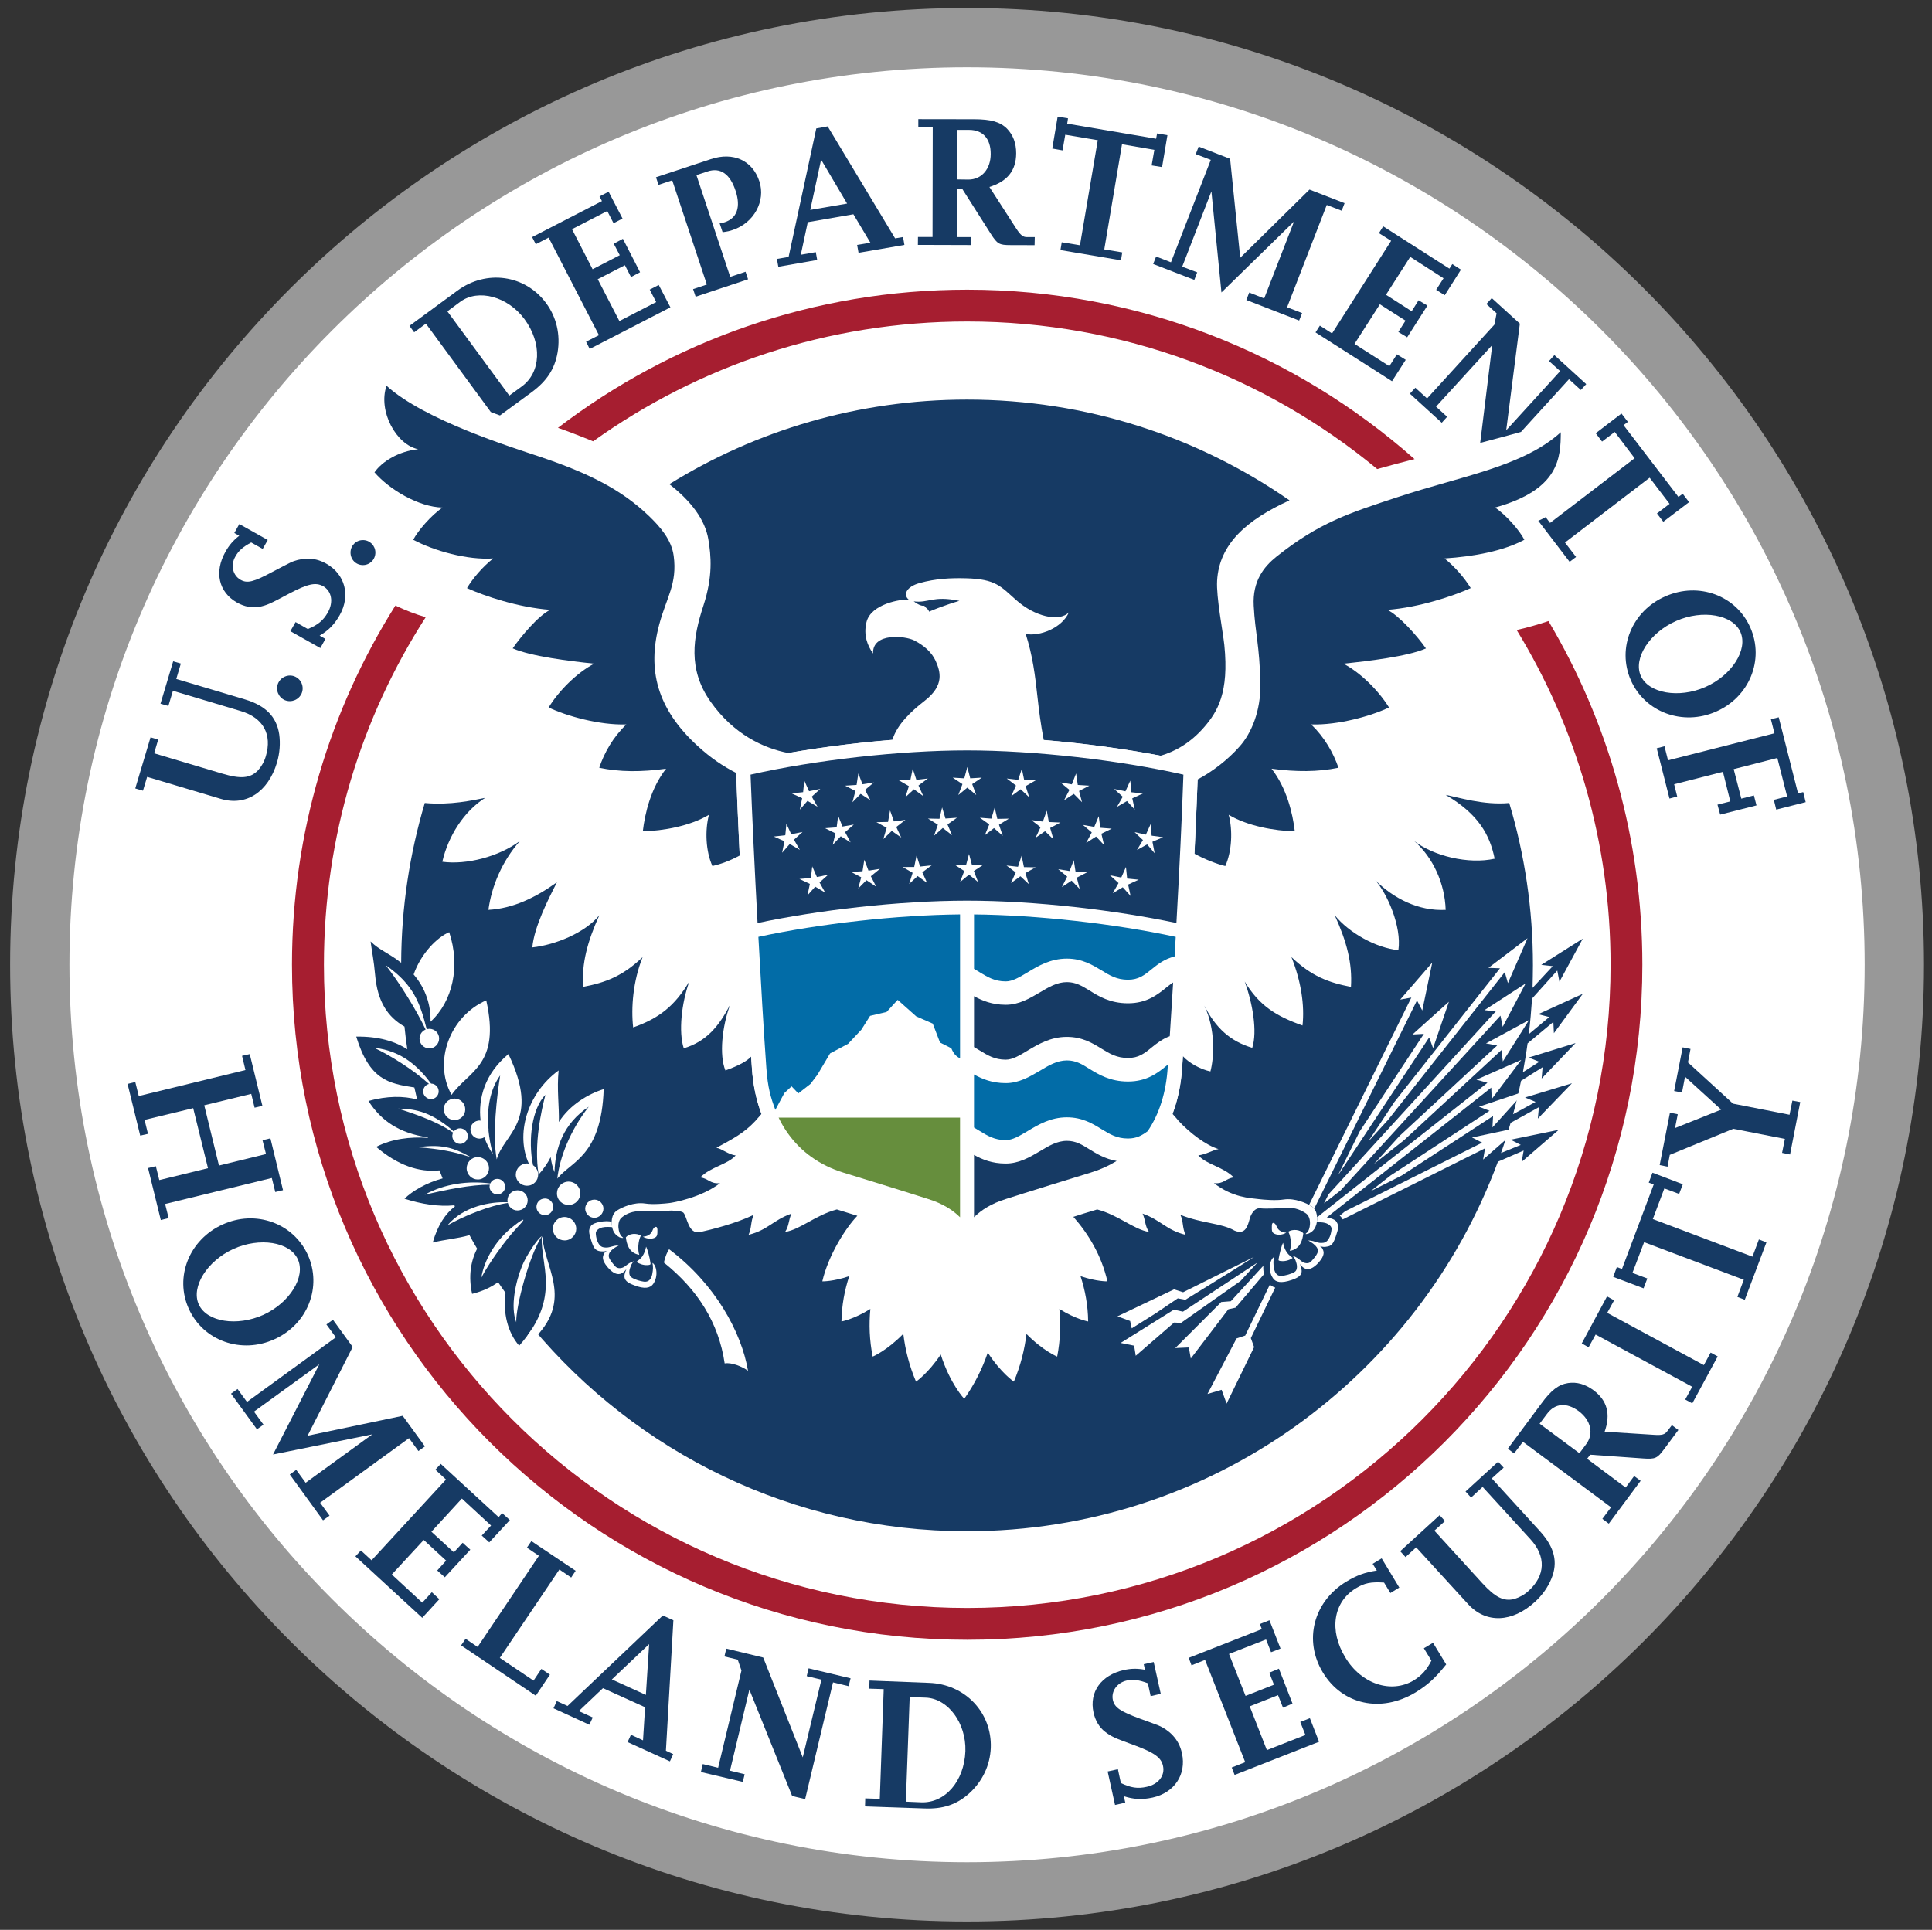 <?xml version="1.0" encoding="utf-8"?>
<!-- Generator: Adobe Illustrator 15.0.0, SVG Export Plug-In . SVG Version: 6.00 Build 0)  -->
<!DOCTYPE svg PUBLIC "-//W3C//DTD SVG 1.1//EN" "http://www.w3.org/Graphics/SVG/1.1/DTD/svg11.dtd">
<svg version="1.1" id="Layer_1" xmlns="http://www.w3.org/2000/svg" xmlns:xlink="http://www.w3.org/1999/xlink" x="0px" y="0px"
	 width="139.729px" height="139.606px" viewBox="0 0 139.729 139.606" enable-background="new 0 0 139.729 139.606"
	 xml:space="preserve">
<rect x="0" y="0" width="139.729" height="139.606" fill="#333333" stroke="none"/>
<path fill="#FFFFFF" d="M69.689,1.564c37.608,0,68.102,30.491,68.102,68.104c0,37.612-30.494,68.106-68.102,68.106
	c-37.613,0-68.107-30.494-68.107-68.106C1.583,32.055,32.076,1.564,69.689,1.564z"/>
<path fill="#163A64" d="M113.951,75.458l-3.391,1.046l0.768,0.306l-1.186,0.755c0.123-0.691,0.244-1.381,0.337-2.084l1.864-1.552
	l0.04,0.815l2.091-2.85l-3.222,1.473l0.795,0.207l-1.481,1.24c0.105-0.854,0.18-1.713,0.238-2.578l1.823-2.026l0.157,0.807
	l1.689-3.114l-3.002,1.895l0.831,0.094l-1.463,1.573c0.012-0.546,0.028-1.086,0.028-1.629c0-4.084-0.598-8.022-1.713-11.746
	c-1.851,0.174-3.708-0.42-4.598-0.589c2.369,1.387,3.194,2.89,3.542,4.617c-1.893,0.424-4.435-0.197-5.822-1.285
	c1.358,1.188,2.218,3.059,2.28,4.987c-1.96,0.099-3.766-0.822-5.096-2.151c0.854,0.945,1.928,3.352,1.677,5.067
	c-1.637-0.174-3.558-1.245-4.603-2.525c0.871,1.916,1.277,3.465,1.173,5.182c-1.619-0.312-2.85-0.767-4.307-2.16
	c0.702,1.752,0.963,3.509,0.802,4.951c-1.869-0.662-3.124-1.414-4.18-3.178c0.568,1.556,0.928,3.605,0.545,4.794
	c-1.591-0.475-2.642-1.43-3.466-3.052c0.818,1.717,0.714,3.726,0.441,4.759c-0.667-0.133-1.539-0.592-1.991-1.103
	c-0.024,0.313-0.048,0.615-0.064,0.911c-0.088,1.167-0.313,2.253-0.691,3.257c0.128,0.139,0.447,0.505,0.451,0.522
	c0.837,0.894,1.981,1.753,2.88,2.031c-0.39,0.059-0.923,0.396-1.462,0.453c0.597,0.673,1.811,0.825,2.565,1.596
	c-0.587,0.069-0.719,0.493-1.434,0.413c1.353,1.044,2.594,1.079,3.28,1.16c0.285,0.036,1.195,0.116,1.771,0.024
	c0.818-0.122,1.655,0.278,1.979,0.47c0.499,0.296,0.476,0.987,0.377,1.335c-0.064,0.204-0.151,0.458-0.528,0.646
	c-0.209,0.068-0.354,0.092-0.133-0.071c0.191-0.145,0.371-1.021-0.076-1.364c-0.336-0.238-0.802-0.441-1.348-0.412
	c-0.614,0.034-1.542,0.082-1.995,0.034c-0.419-0.04-0.674,0.5-0.733,0.731c-0.15,0.546-0.318,1.214-1.102,0.883
	c-0.97-0.557-2.341-0.511-3.918-1.143c0.226,0.482,0.128,0.899,0.366,1.445c-1.405-0.349-1.759-1.058-3.101-1.533
	c0.22,0.487,0.156,0.871,0.464,1.329c-1.131-0.197-2.183-1.213-3.75-1.631c-0.058,0.019-0.098,0.035-0.146,0.047
	c-0.574,0.169-1.096,0.331-1.573,0.488c1.109,1.26,2.033,2.798,2.462,4.667c0,0-0.784,0.023-1.945-0.377
	c0.331,1.017,0.54,2.113,0.551,3.28c0,0-0.877-0.152-2.084-0.906c0.11,1.115,0.076,2.265-0.156,3.448c0,0-1.022-0.417-2.22-1.637
	c-0.14,1.143-0.428,2.299-0.914,3.448c0,0-0.935-0.632-1.885-2.101c-0.391,1.149-0.946,2.275-1.701,3.344
	c0,0-1.012-1.057-1.701-3.205c-0.916,1.37-1.787,1.962-1.787,1.962c-0.49-1.149-0.781-2.305-0.92-3.46
	c-1.198,1.231-2.215,1.649-2.215,1.649c-0.235-1.184-0.275-2.333-0.166-3.448c-1.207,0.754-2.092,0.906-2.092,0.906
	c0.02-1.167,0.226-2.263,0.563-3.28c-1.165,0.4-1.948,0.377-1.948,0.377c0.441-1.904,1.691-3.866,2.534-4.743
	c-0.415-0.132-0.856-0.267-1.334-0.412c-0.047-0.012-0.087-0.028-0.146-0.047c-1.564,0.418-2.614,1.44-3.747,1.631
	c0.299-0.458,0.24-0.842,0.461-1.329c-1.338,0.475-1.698,1.184-3.099,1.533c0.235-0.546,0.142-0.963,0.371-1.445
	c-1.306,0.632-3.088,1.073-3.877,1.247c-0.876,0.187-0.926-1.114-1.213-1.405c-0.126-0.128-0.83-0.174-1.122-0.134
	c-0.434,0.076-1.28,0.042-1.906,0.024c-0.633-0.012-1.068,0.174-1.393,0.43c-0.468,0.33-0.248,1.242-0.044,1.393
	c0.214,0.156,0.081,0.133-0.137,0.076c-0.374-0.197-0.467-0.441-0.528-0.651c-0.092-0.348-0.127-1.034,0.38-1.323
	c0.32-0.197,1.167-0.598,1.983-0.476c0.575,0.092,1.48,0,1.758-0.035c0.273-0.029,2.317-0.396,3.665-1.439
	c-0.709,0.08-0.848-0.344-1.432-0.413c0.754-0.771,1.964-0.923,2.56-1.59c-0.531-0.064-1.002-0.493-1.393-0.552
	c1.19-0.655,1.976-1.045,2.813-1.939c0.011-0.012,0.324-0.365,0.446-0.511c-0.377-0.998-0.612-2.101-0.69-3.269
	c-0.021-0.284-0.039-0.574-0.062-0.875c-0.288,0.318-0.885,0.65-1.857,0.997c-0.456-1.109-0.241-3.166,0.342-4.759
	c-0.833,1.622-1.765,2.683-3.354,3.158c-0.39-1.196-0.157-3.274,0.4-4.83c-1.054,1.764-2.183,2.662-4.06,3.32
	c-0.16-1.436-0.01-3.341,0.684-5.087c-1.451,1.387-2.685,1.843-4.307,2.154c-0.102-1.717,0.311-3.266,1.176-5.182
	c-1.042,1.281-3.205,2.15-4.845,2.325c0.128-1.48,1.17-3.518,1.777-4.711c-1.538,1.106-3.175,1.901-4.952,1.995
	c0.224-1.688,0.979-3.512,2.276-4.98c-1.526,1.131-3.857,1.741-5.61,1.5c0.423-1.849,1.562-3.651,3.097-4.621
	c-0.891,0.173-2.505,0.545-4.366,0.371c-1.091,3.669-1.692,7.543-1.707,11.561c-0.928-0.729-1.577-0.914-2.212-1.547
	c0.116,0.874,0.232,1.347,0.328,2.424c0.171,1.933,0.906,3.042,2.123,3.736c0.054,0.552,0.125,1.098,0.206,1.643
	c-0.897-0.581-2.104-0.941-3.695-0.917c0.967,3.157,2.351,3.39,4.204,3.68c0.063,0.296,0.136,0.58,0.199,0.87
	c-0.983-0.266-2.173-0.266-3.52,0.105c0.928,1.451,2.227,2.322,4.29,2.635c0.003,0.012,0.006,0.023,0.015,0.036
	c-1.271-0.1-2.644,0.08-3.744,0.65c1.566,1.341,3.107,1.857,4.575,1.701c0.075,0.192,0.15,0.389,0.229,0.58
	c-1.158,0.308-2.186,0.906-2.757,1.469c1.221,0.391,2.475,0.592,3.609,0.476c0.009,0.024,0.026,0.052,0.035,0.083
	c-0.662,0.503-1.239,1.329-1.601,2.61c0.871-0.219,1.767-0.278,2.658-0.533c0.178,0.336,0.36,0.661,0.552,0.98
	c-0.47,0.899-0.639,2.021-0.363,3.268c0.751-0.186,1.366-0.47,1.878-0.848c0.176,0.262,0.354,0.524,0.539,0.778
	c-0.192,1.429,0.143,2.856,0.987,3.82c0.397-0.446,0.716-0.882,0.97-1.289c7.502,8.986,18.795,14.709,31.418,14.709
	c17.608,0,32.622-11.122,38.396-26.731l1.863-0.808l-0.145,0.819l2.681-2.316l-3.477,0.714l0.732,0.377l-1.429,0.586
	c0.255-0.713,0.487-1.456,0.696-2.183l2.044-1.132l-0.076,0.826l2.468-2.555l-3.397,1.027l0.766,0.32l-1.63,0.893
	c0.22-0.789,0.417-1.614,0.579-2.42l1.557-0.981l-0.069,0.818L113.951,75.458"/>
<path fill="#A61E30" d="M111.989,44.927c-0.777,0.266-1.55,0.478-2.298,0.647c4.307,7.057,6.791,15.346,6.791,24.217
	c0,25.699-20.84,46.528-46.529,46.528c-25.701,0-46.526-20.829-46.526-46.528c0-9.265,2.702-17.892,7.363-25.144
	c-0.736-0.211-1.462-0.493-2.192-0.842c-4.736,7.526-7.481,16.437-7.481,25.986c0,26.965,21.869,48.832,48.835,48.832
	c26.966,0,48.829-21.867,48.829-48.832C118.782,60.708,116.307,52.209,111.989,44.927"/>
<path fill="#A61E30" d="M42.896,31.927c7.624-5.459,16.964-8.669,27.056-8.669c11.265,0,21.603,4.01,29.654,10.675
	c0.906-0.259,1.795-0.491,2.7-0.72c-8.62-7.624-19.946-12.257-32.354-12.257c-11.127,0-21.387,3.721-29.599,9.994
	c0.389,0.142,0.782,0.278,1.178,0.435C41.999,31.564,42.458,31.744,42.896,31.927"/>
<path fill="#989898" d="M69.939,134.713c-35.849,0-64.917-29.07-64.917-64.921C5.022,33.935,34.09,4.87,69.939,4.87
	c35.85,0,64.921,29.065,64.921,64.921C134.86,105.643,105.789,134.713,69.939,134.713 M69.939,0.581
	c-38.22,0-69.207,30.99-69.207,69.211c0,38.226,30.986,69.207,69.207,69.207c38.225,0,69.211-30.981,69.211-69.207
	C139.15,31.571,108.164,0.581,69.939,0.581z"/>
<path fill="#163A64" d="M53.241,55.915c-0.981-0.504-1.843-1.088-2.769-1.935c-2.966-2.706-3.672-5.546-2.792-8.812
	c0.522-1.956,1.315-2.929,1.043-4.96c-0.156-1.164-0.979-2.102-1.801-2.892c-1.988-1.904-4.342-3.079-7.816-4.255
	c-2.154-0.725-8.4-2.662-11.151-5.154c-0.63,1.834,0.702,4.271,2.292,4.591c-1.405,0.143-2.604,0.877-3.163,1.672
	c1.063,1.23,3.178,2.509,4.925,2.547c-0.804,0.54-1.796,1.687-2.121,2.331c1.511,0.804,3.926,1.48,5.781,1.35
	c-0.781,0.624-1.457,1.419-1.896,2.145c1.251,0.568,3.692,1.397,6.017,1.573c-0.856,0.424-2.078,1.881-2.711,2.786
	c1.309,0.577,4.136,0.929,5.893,1.109c-1.255,0.659-2.572,1.977-3.292,3.17c1.271,0.609,3.666,1.289,5.619,1.225
	c-0.966,0.929-1.6,2.052-1.961,3.134c1.477,0.311,3.033,0.316,4.835,0.069c-1.095,1.39-1.533,3.225-1.683,4.531
	c1.465-0.038,3.411-0.376,4.783-1.198c-0.297,1.124-0.233,2.642,0.251,3.707c0.575-0.131,1.246-0.368,1.973-0.761
	C53.4,59.801,53.305,57.669,53.241,55.915"/>
<path fill="#163A64" d="M112.882,31.271c-2.762,2.496-7.174,3.161-11.795,4.69c-3.488,1.15-5.654,1.823-8.776,4.313
	c-0.889,0.712-1.736,1.75-1.637,3.547c0.104,1.988,0.423,2.847,0.482,5.633c0.034,1.989-0.656,3.587-1.485,4.525
	c-0.877,1.001-2.026,1.865-3.055,2.407c-0.058,1.691-0.133,3.395-0.226,5.372c0.72,0.397,1.648,0.76,2.229,0.891
	c0.476-1.065,0.546-2.583,0.243-3.707c1.37,0.822,3.326,1.16,4.783,1.198c-0.151-1.306-0.591-3.141-1.683-4.531
	c1.8,0.241,3.354,0.235,4.842-0.069c-0.372-1.082-1.011-2.206-1.975-3.134c1.962,0.064,4.354-0.615,5.63-1.225
	c-0.731-1.193-2.042-2.511-3.297-3.17c1.753-0.18,4.667-0.523,5.968-1.103c-0.628-0.9-1.933-2.368-2.787-2.792
	c2.322-0.176,4.759-1.005,6.026-1.573c-0.448-0.731-1.127-1.521-1.893-2.145c2.171-0.142,4.26-0.546,5.77-1.35
	c-0.325-0.65-1.312-1.792-2.119-2.331C112.797,35.419,112.871,33.088,112.882,31.271"/>
<path fill="#163A64" d="M93.262,36.196c-6.617-4.595-14.652-7.288-23.323-7.288c-7.896,0-15.279,2.241-21.531,6.118
	c1.622,1.263,2.584,2.595,2.821,3.982c0.202,1.21,0.338,2.673-0.357,4.807c-0.743,2.267-1.149,4.587,0.522,6.95
	c1.661,2.354,3.826,3.365,5.614,3.708c2.345-0.407,4.943-0.743,7.534-0.953c0.332-1.094,1.327-2.045,2.334-2.823
	c1.453-1.133,1.131-2.119,0.792-2.891c-0.276-0.599-0.792-1.083-1.541-1.475c-0.656-0.337-3.05-0.589-2.984,0.946
	c-0.391-0.554-0.708-1.306-0.478-2.264c0.318-1.338,2.507-1.678,3.053-1.64c-0.424-0.357-0.165-0.93,0.793-1.196
	c1.166-0.323,2.266-0.372,3.332-0.344c2.191,0.052,2.534,0.593,3.648,1.574c1.335,1.196,3.112,1.61,3.814,0.891
	c-0.506,1.137-2.095,1.747-3.121,1.567c0.502,1.579,0.676,2.952,0.856,4.613c0.082,0.756,0.238,2.019,0.447,3.053
	c2.925,0.244,5.887,0.647,8.452,1.137c1.062-0.304,2.171-0.932,3.158-2.075c0.939-1.088,1.804-2.464,1.45-5.933
	c-0.104-0.978-0.591-3.472-0.522-4.647C88.177,39.354,90.152,37.616,93.262,36.196"/>
<path fill="#163A64" d="M66.083,43.501c0.404,0.304,0.642,0.349,0.775,0.314c0.012,0.078,0.151,0.171,0.177,0.202
	c0.087,0.076,0.137,0.146,0.158,0.229c0.186-0.078,0.673-0.278,1.12-0.431c0.45-0.169,1.074-0.349,1.074-0.349
	C67.451,43.061,67.158,43.647,66.083,43.501"/>
<path fill="#163A64" d="M124.11,51.48c2.415-1.056,3.506-3.75,2.483-6.075c-1.015-2.324-3.731-3.331-6.141-2.269
	c-2.415,1.049-3.523,3.732-2.509,6.062C118.961,51.524,121.699,52.537,124.11,51.48 M121.237,44.916
	c1.903-0.839,4.086-0.456,4.638,0.807c0.563,1.279-0.632,3.141-2.543,3.979c-1.916,0.839-4.109,0.455-4.668-0.818
	C118.112,47.62,119.308,45.754,121.237,44.916z"/>
<polyline fill="#163A64" points="120.743,57.768 119.82,54.131 120.381,53.986 120.637,55.002 128.335,53.048 128.076,52.029 
	128.644,51.89 130.042,57.398 130.414,57.3 130.594,58.028 128.463,58.568 128.29,57.86 129.252,57.616 128.543,54.833 
	125.386,55.64 125.938,57.774 126.849,57.543 127.036,58.264 124.41,58.929 124.215,58.208 125.142,57.974 124.609,55.834 
	121.08,56.734 121.301,57.62 120.743,57.768 "/>
<path fill="#163A64" d="M13.079,48.003l-0.33,1.115l4.968,1.48c1.499,0.448,2.282,1.248,2.477,2.522
	c0.09,0.656,0.04,1.353-0.16,2.04c-0.642,2.14-2.233,3.173-4.058,2.632l-5.334-1.592l-0.302,1l-0.557-0.164l1.105-3.697l0.552,0.166
	l-0.292,0.99l4.926,1.469c1.337,0.398,2.014,0.342,2.575-0.224c0.249-0.27,0.458-0.63,0.574-1.027
	c0.475-1.585-0.186-2.786-1.803-3.271l-4.914-1.469l-0.328,1.097l-0.571-0.162l0.917-3.066L13.079,48.003"/>
<path fill="#163A64" d="M21.818,50.156c-0.203,0.47-0.739,0.689-1.213,0.498c-0.467-0.201-0.69-0.746-0.496-1.213
	c0.2-0.47,0.746-0.698,1.214-0.502C21.792,49.141,22.013,49.678,21.818,50.156"/>
<path fill="#163A64" d="M23.534,46.219l-0.366,0.662L21,45.661l0.377-0.66l0.885,0.503c0.732-0.3,1.121-0.616,1.455-1.211
	c0.414-0.746,0.275-1.532-0.345-1.887c-0.548-0.304-1.122-0.168-2.474,0.543c-1.407,0.758-1.608,0.833-2.144,0.95
	c-0.52,0.096-1.086-0.012-1.617-0.312c-1.323-0.751-1.657-2.217-0.827-3.68c0.263-0.468,0.546-0.801,0.993-1.149l-0.357-0.2
	l0.363-0.648l2.055,1.153l-0.365,0.647l-0.833-0.467c-0.601,0.328-0.906,0.584-1.151,1.03c-0.355,0.618-0.18,1.349,0.382,1.669
	c0.485,0.273,0.935,0.166,2.323-0.58c0.67-0.349,1.082-0.572,1.253-0.65c0.348-0.175,0.752-0.271,1.194-0.299
	c0.502-0.015,0.955,0.099,1.425,0.359c1.369,0.767,1.771,2.308,0.981,3.718c-0.395,0.697-0.821,1.12-1.457,1.492L23.534,46.219"/>
<path fill="#163A64" d="M27.149,39.972c0,0.508-0.399,0.906-0.902,0.906c-0.502,0-0.896-0.397-0.896-0.906
	c0-0.5,0.395-0.902,0.896-0.902C26.75,39.07,27.149,39.473,27.149,39.972"/>
<polyline fill="#163A64" points="48.486,22.233 42.649,25.245 42.388,24.721 43.317,24.248 39.68,17.188 38.749,17.667 
	38.484,17.151 43.535,14.547 43.358,14.21 44.016,13.868 45.023,15.809 44.374,16.149 43.92,15.266 41.369,16.579 42.858,19.476 
	44.823,18.462 44.388,17.629 45.05,17.275 46.292,19.693 45.637,20.041 45.195,19.186 43.23,20.197 44.795,23.226 47.456,21.853 
	46.989,20.95 47.642,20.613 48.486,22.233 "/>
<path fill="#163A64" d="M54.103,20.204l-3.792,1.262l-0.184-0.551l0.995-0.332l-2.504-7.536l-0.99,0.325l-0.186-0.548l3.97-1.312
	c1.62-0.54,3.008,0.093,3.506,1.6c0.476,1.428-0.392,3.021-1.927,3.526c-0.221,0.078-0.372,0.11-0.731,0.159l-0.212-0.641
	c0.18-0.024,0.253-0.044,0.366-0.08c0.891-0.292,1.175-1.103,0.787-2.269c-0.404-1.231-1.103-1.716-2.046-1.399l-0.787,0.261
	l2.444,7.36l1.108-0.371L54.103,20.204"/>
<path fill="#163A64" d="M65.312,17.146l-0.574,0.098l-4.877-8.1l-0.824,0.148l-2.002,9.292l-0.846,0.147l0.102,0.567l2.812-0.492
	l-0.102-0.566l-1.085,0.189l0.505-2.356l3.3-0.573l1.228,2.056l-0.958,0.162l0.102,0.571l3.317-0.571L65.312,17.146 M58.601,15.186
	l0.784-3.637l1.88,3.178L58.601,15.186z"/>
<path fill="#163A64" d="M74.838,17.151h-0.575c-0.272,0-0.439-0.125-0.761-0.609l-1.944-3.017c1.293-0.397,1.932-1.186,1.935-2.435
	c0-0.729-0.215-1.32-0.667-1.784c-0.496-0.494-1.161-0.673-2.342-0.68L66.416,8.62v0.578l1.043,0.005l-0.015,7.942h-1.053
	l-0.006,0.571l3.87,0.012v-0.578h-1.038l0.006-3.479l0.377,0.005l2.061,3.245c0.467,0.728,0.604,0.81,1.416,0.81l1.748,0.005
	L74.838,17.151 M69.242,9.398h0.859c0.984,0.005,1.556,0.639,1.55,1.747c0,1.083-0.659,1.846-1.608,1.846l-0.815-0.012L69.242,9.398
	z"/>
<polyline fill="#163A64" points="81.073,18.831 76.695,18.091 76.788,17.525 78.106,17.742 79.395,10.143 77.043,9.747 
	76.846,10.879 76.103,10.747 76.492,8.44 77.241,8.56 77.183,8.946 83.614,10.037 83.685,9.653 84.433,9.779 84.045,12.088 
	83.29,11.967 83.487,10.84 81.147,10.438 79.865,18.041 81.165,18.259 81.073,18.831 "/>
<polyline fill="#163A64" points="93.959,23.188 90.14,21.701 90.348,21.161 91.429,21.591 93.587,16.027 88.339,21.156 
	87.613,13.845 85.502,19.29 86.586,19.702 86.377,20.248 83.4,19.098 83.614,18.555 84.688,18.974 87.568,11.566 86.482,11.151 
	86.691,10.605 88.966,11.489 89.698,18.646 94.707,13.713 97.245,14.7 97.036,15.244 95.956,14.827 93.088,22.227 94.173,22.648 
	93.959,23.188 "/>
<polyline fill="#163A64" points="100.676,27.579 95.143,24.047 95.457,23.557 96.339,24.121 100.612,17.42 99.729,16.866 
	100.037,16.373 104.826,19.433 105.035,19.104 105.661,19.507 104.489,21.356 103.868,20.965 104.402,20.129 101.993,18.583 
	100.24,21.324 102.097,22.516 102.597,21.722 103.235,22.108 101.772,24.401 101.134,24.015 101.651,23.196 99.798,22.012 
	97.964,24.88 100.484,26.49 101.029,25.634 101.667,26.032 100.676,27.579 "/>
<path fill="#163A64" d="M37.733,27.959l-0.899,0.659l-4.479-6.095l0.94-0.697c1.304-0.952,3.439-0.371,4.639,1.263
	C39.218,24.836,39.134,26.938,37.733,27.959 M39.502,21.934c-1.512-2.052-4.317-2.456-6.42-0.91l-3.468,2.549l0.339,0.467
	l0.849-0.627l4.692,6.392c0.22,0.092,0.448,0.168,0.666,0.25l2.299-1.687c1.087-0.801,1.66-1.677,1.865-2.862
	C40.542,24.221,40.252,22.958,39.502,21.934z"/>
<path fill="#163A64" d="M112.419,25.69l-0.39,0.429l0.807,0.73l-3.902,4.279l0.987-7.715l-2.032-1.849l-0.389,0.429l0.738,0.671
	l-0.152,0.815l-4.875,5.346l-0.848-0.774l-0.396,0.429l2.305,2.102l0.389-0.43l-0.802-0.734l4.064-4.453l-0.871,7.076
	c0.835-0.223,1.747-0.458,2.71-0.728c0.088-0.023,0.157-0.049,0.24-0.067l3.471-3.811l0.859,0.778l0.39-0.423L112.419,25.69"/>
<path fill="#163A64" d="M121.699,35.717l-0.307,0.233l-3.971-5.192l0.314-0.238l-0.465-0.604l-1.862,1.426l0.458,0.603l0.919-0.697
	l1.438,1.901l-6.118,4.679l-0.319-0.418c-0.18,0.099-0.354,0.192-0.534,0.262l2.269,2.972l0.465-0.354l-0.802-1.044l6.124-4.688
	l1.44,1.89l-0.912,0.696l0.459,0.599l1.865-1.419L121.699,35.717"/>
<path fill="#163A64" d="M81.385,130.406l-0.742,0.164l-0.534-2.422l0.742-0.161l0.215,0.997c0.714,0.343,1.214,0.424,1.875,0.272
	c0.835-0.18,1.329-0.807,1.172-1.509c-0.128-0.603-0.614-0.952-2.043-1.486c-1.503-0.544-1.695-0.643-2.137-0.976
	c-0.422-0.32-0.719-0.812-0.847-1.404c-0.324-1.479,0.558-2.706,2.2-3.071c0.522-0.115,0.958-0.122,1.521-0.021l-0.087-0.4
	l0.719-0.159l0.511,2.301l-0.731,0.168l-0.202-0.931c-0.645-0.243-1.04-0.296-1.539-0.197c-0.697,0.165-1.127,0.779-0.993,1.404
	c0.122,0.541,0.504,0.815,1.98,1.36c0.708,0.26,1.148,0.412,1.323,0.486c0.36,0.152,0.708,0.384,1.01,0.697
	c0.347,0.367,0.568,0.779,0.685,1.314c0.336,1.536-0.546,2.855-2.125,3.203c-0.778,0.168-1.382,0.128-2.079-0.099L81.385,130.406"/>
<polyline fill="#163A64" points="95.399,126 89.292,128.399 89.083,127.86 90.058,127.476 87.155,120.08 86.174,120.469 
	85.972,119.93 91.259,117.851 91.115,117.484 91.811,117.212 92.612,119.257 91.927,119.522 91.567,118.6 88.886,119.65 
	90.082,122.681 92.136,121.873 91.799,121.003 92.496,120.712 93.478,123.238 92.792,123.535 92.432,122.628 90.384,123.436 
	91.625,126.604 94.412,125.509 94.04,124.567 94.736,124.295 95.399,126 "/>
<path fill="#163A64" d="M104.593,120.405c-0.778,0.976-1.323,1.479-2.218,2.026c-2.483,1.499-5.276,0.905-6.698-1.439
	c-1.41-2.322-0.685-5.127,1.683-6.572c0.761-0.458,1.354-0.679,2.218-0.807l-0.302-0.486l0.65-0.396l1.277,2.113l-0.644,0.395
	l-0.459-0.755c-0.963-0.064-1.416,0.035-2.037,0.412c-1.644,0.993-1.957,3.06-0.761,5.01c1.149,1.914,3.31,2.634,4.946,1.654
	c0.58-0.365,0.928-0.75,1.277-1.428l-0.546-0.896l0.662-0.395L104.593,120.405"/>
<path fill="#163A64" d="M108.75,106.171l-0.859,0.778l3.495,3.832c1.044,1.155,1.312,2.235,0.812,3.431
	c-0.254,0.615-0.656,1.185-1.184,1.667c-1.648,1.509-3.547,1.573-4.829,0.172l-3.762-4.115l-0.771,0.703l-0.384-0.425l2.851-2.605
	l0.388,0.423l-0.767,0.696l3.472,3.808c0.934,1.021,1.549,1.329,2.315,1.133c0.361-0.112,0.719-0.304,1.022-0.583
	c1.229-1.113,1.276-2.496,0.138-3.737l-3.459-3.785l-0.835,0.772l-0.4-0.441l2.356-2.154L108.75,106.171"/>
<polyline fill="#163A64" points="124.231,98.125 122.392,101.522 121.88,101.243 122.387,100.32 115.402,96.542 114.892,97.464 
	114.398,97.185 116.226,93.784 116.737,94.068 116.239,94.975 123.228,98.752 123.719,97.848 124.231,98.125 "/>
<polyline fill="#163A64" points="127.755,89.872 126.189,94.028 125.653,93.819 126.118,92.577 118.908,89.86 118.062,92.083 
	119.14,92.484 118.868,93.198 116.673,92.368 116.936,91.659 117.307,91.799 119.604,85.68 119.244,85.552 119.513,84.833 
	121.707,85.668 121.44,86.37 120.372,85.971 119.537,88.188 126.745,90.905 127.209,89.663 127.755,89.872 "/>
<polyline fill="#163A64" points="130.2,79.724 129.463,83.516 128.887,83.398 129.09,82.389 125.357,81.657 120.765,83.544 
	120.604,84.397 120.034,84.281 120.776,80.491 121.341,80.606 121.144,81.605 124.481,80.27 121.868,77.891 121.648,79.033 
	121.08,78.924 121.696,75.766 122.264,75.882 122.08,76.857 125.341,79.84 129.426,80.641 129.631,79.619 130.2,79.724 "/>
<path fill="#163A64" d="M111.35,102.991l0.524-0.696c0.58-0.795,1.427-0.859,2.309-0.209c0.871,0.655,1.104,1.625,0.535,2.385
	l-0.487,0.657L111.35,102.991 M120.917,103.095l-0.344,0.452c-0.168,0.22-0.364,0.291-0.939,0.25l-3.581-0.227
	c0.452-1.271,0.186-2.263-0.808-3c-0.586-0.435-1.196-0.61-1.835-0.518c-0.696,0.106-1.23,0.524-1.938,1.487l-2.421,3.262
	l0.453,0.342l0.638-0.842l6.374,4.737l-0.627,0.835l0.465,0.348l2.303-3.099l-0.469-0.344l-0.616,0.831l-2.785-2.079l0.22-0.296
	l3.831,0.272c0.867,0.059,1.022-0.005,1.503-0.655l1.045-1.405L120.917,103.095z"/>
<polyline fill="#163A64" points="11.63,88.258 10.708,84.497 11.271,84.363 11.521,85.367 15.042,84.507 13.973,80.165 
	10.455,81.013 10.703,82.023 10.142,82.151 9.226,78.413 9.783,78.273 10.036,79.288 17.752,77.408 17.506,76.381 18.062,76.254 
	18.978,79.998 18.414,80.131 18.17,79.132 14.772,79.956 15.837,84.315 19.239,83.485 18.985,82.482 19.558,82.348 20.469,86.098 
	19.909,86.231 19.659,85.216 11.942,87.096 12.197,88.119 11.63,88.258 "/>
<path fill="#163A64" d="M19.857,96.878c2.402-1.085,3.452-3.791,2.402-6.106c-1.057-2.305-3.785-3.281-6.18-2.183
	c-2.393,1.097-3.474,3.791-2.42,6.101C14.708,97,17.463,97.976,19.857,96.878 M16.885,90.347c1.897-0.859,4.085-0.511,4.655,0.749
	c0.581,1.272-0.595,3.151-2.484,4.017c-1.917,0.866-4.104,0.518-4.679-0.748C13.802,93.098,14.975,91.217,16.885,90.347z"/>
<polyline fill="#163A64" points="23.363,109.979 20.959,106.665 21.424,106.328 22.106,107.262 26.928,103.762 19.746,105.219 
	23.093,98.695 18.368,102.119 19.056,103.061 18.583,103.396 16.708,100.819 17.18,100.482 17.862,101.417 24.289,96.744 
	23.607,95.811 24.08,95.473 25.508,97.441 22.246,103.861 29.124,102.421 30.732,104.633 30.262,104.97 29.583,104.036 
	23.152,108.707 23.833,109.643 23.363,109.979 "/>
<polyline fill="#163A64" points="30.538,117.033 25.705,112.585 26.102,112.161 26.875,112.871 32.256,107.03 31.487,106.316 
	31.875,105.898 36.061,109.748 36.316,109.457 36.874,109.962 35.385,111.575 34.841,111.082 35.515,110.357 33.405,108.406 
	31.202,110.804 32.825,112.296 33.46,111.604 34.015,112.104 32.172,114.1 31.621,113.608 32.267,112.894 30.647,111.402 
	28.337,113.898 30.54,115.936 31.231,115.181 31.776,115.686 30.538,117.033 "/>
<polyline fill="#163A64" points="38.749,122.668 33.348,119.028 33.672,118.553 34.543,119.14 38.975,112.545 38.107,111.959 
	38.43,111.483 41.633,113.631 41.309,114.118 40.456,113.538 36.148,119.933 38.587,121.577 39.154,120.729 39.771,121.147 
	38.749,122.668 "/>
<path fill="#163A64" d="M48.689,126.896l-0.528-0.247l0.541-9.437l-0.764-0.348l-6.894,6.547l-0.778-0.354l-0.234,0.522l2.591,1.19
	l0.247-0.528l-1.009-0.459l1.747-1.66l3.047,1.38l-0.15,2.393l-0.874-0.402l-0.243,0.53l3.062,1.393L48.689,126.896 M44.252,121.491
	l2.696-2.554l-0.236,3.674L44.252,121.491z"/>
<polyline fill="#163A64" points="58.232,130.146 57.292,129.924 54.198,122.228 52.796,128.092 53.856,128.348 53.722,128.903 
	50.692,128.188 50.826,127.613 51.937,127.882 53.625,120.846 53.356,120.061 52.393,119.829 52.527,119.261 55.197,119.906 
	58.058,127.128 59.408,121.507 58.345,121.253 58.481,120.688 61.518,121.409 61.376,121.979 60.247,121.705 58.232,130.146 "/>
<path fill="#163A64" d="M66.845,130.823c1.349,0.055,2.339-0.276,3.239-1.079c0.97-0.875,1.523-2.043,1.573-3.307
	c0.09-2.556-1.866-4.61-4.473-4.698l-4.298-0.168l-0.017,0.587l1.044,0.035l-0.284,7.935l-1.051-0.034l-0.017,0.581L66.845,130.823
	 M65.791,122.767l1.164,0.041c1.617,0.064,2.931,1.848,2.865,3.874c-0.084,2.164-1.454,3.755-3.184,3.698l-1.121-0.048
	L65.791,122.767z"/>
<path fill="#FFFFFF" d="M69.939,90.359H69.5c-0.22-1.382-1.218-2.228-2.675-2.676c-1.107-0.347-2.715-0.865-6.147-1.915
	c-3.986-1.225-6.017-4.43-6.293-8.453c-0.386-5.694-0.951-15.688-1.164-22.056c4.496-1.099,11.13-1.965,16.719-1.965
	c5.583,0,12.219,0.866,16.717,1.965c-0.209,6.368-0.79,16.361-1.162,22.056c-0.278,4.023-2.31,7.228-6.292,8.453
	c-3.437,1.05-5.044,1.567-6.149,1.915c-1.461,0.448-2.462,1.294-2.677,2.676H69.939"/>
<path fill="#026CA7" d="M68.8,75.83l-0.815-0.413l-0.526-1.369l-1.192-0.522l-1.344-1.195l-0.801,0.875l-1.193,0.281l-0.633,1.002
	l-0.958,1.021l-1.305,0.696l-0.903,1.526l-0.514,0.68l-0.879,0.685l-0.488-0.511l-0.522,0.487l-0.65,1.213
	c-0.343-0.906-0.549-1.601-0.653-3.046c-0.192-2.67-0.386-6.029-0.575-9.468c4.411-0.953,10.026-1.58,14.585-1.623v10.418
	C69.221,76.439,69.016,76.34,68.8,75.83"/>
<path fill="#668E3D" d="M69.434,80.851H56.314c0.191,0.406,0.412,0.778,0.67,1.138c0.943,1.324,2.287,2.304,3.994,2.833
	c2.316,0.708,3.793,1.173,4.87,1.509l1.282,0.406c1.051,0.326,1.783,0.802,2.303,1.319V80.851"/>
<path fill="#163A64" d="M83.29,75.777c0.354-0.285,0.765-0.615,1.311-0.819c0.083-1.225,0.158-2.531,0.244-3.886
	c-0.15,0.096-0.301,0.217-0.487,0.362c-0.627,0.508-1.404,1.145-2.781,1.145c-1.294,0-2.129-0.512-2.792-0.932
	c-0.545-0.331-0.986-0.599-1.625-0.599c-0.714,0-1.323,0.367-1.968,0.752c-0.699,0.411-1.489,0.888-2.456,0.888
	c-0.99,0-1.706-0.305-2.292-0.622v3.681c0.131,0.075,0.261,0.157,0.389,0.232c0.586,0.359,1.097,0.679,1.903,0.679
	c0.502,0,0.994-0.302,1.58-0.656c0.778-0.463,1.66-0.993,2.844-0.993c1.114,0,1.858,0.453,2.514,0.859
	c0.586,0.36,1.098,0.667,1.904,0.667C82.349,76.537,82.767,76.206,83.29,75.777"/>
<path fill="#163A64" d="M72.736,84.171c-0.99,0-1.706-0.296-2.292-0.627v4.511c0.517-0.517,1.249-0.993,2.304-1.319l1.277-0.406
	c1.081-0.336,2.549-0.801,4.871-1.509c0.679-0.208,1.294-0.487,1.864-0.836c-0.849-0.15-1.463-0.533-1.975-0.847
	c-0.545-0.342-0.986-0.609-1.625-0.609c-0.714,0-1.323,0.371-1.968,0.76C74.493,83.701,73.703,84.171,72.736,84.171"/>
<path fill="#026CA7" d="M83.29,70.115c0.429-0.347,0.945-0.758,1.66-0.921c0.028-0.475,0.052-0.948,0.082-1.421
	c-4.412-0.953-10.02-1.58-14.588-1.623v3.936c0.131,0.076,0.261,0.153,0.389,0.236c0.586,0.354,1.097,0.674,1.903,0.674
	c0.502,0,0.994-0.306,1.58-0.654c0.778-0.474,1.66-0.995,2.844-0.995c1.114,0,1.858,0.464,2.514,0.855
	c0.586,0.364,1.098,0.673,1.904,0.673C82.349,70.875,82.767,70.543,83.29,70.115"/>
<path fill="#026CA7" d="M70.443,77.727v3.837c0.131,0.076,0.261,0.156,0.389,0.237c0.586,0.36,1.097,0.674,1.903,0.674
	c0.502,0,0.994-0.302,1.58-0.65c0.778-0.464,1.66-0.998,2.844-0.998c1.114,0,1.858,0.452,2.514,0.859
	c0.586,0.359,1.098,0.674,1.904,0.674c0.622,0,1.017-0.222,1.429-0.535c0.841-1.242,1.329-2.792,1.445-4.585
	c0.006-0.082,0.012-0.151,0.017-0.222c-0.035,0.024-0.068,0.059-0.109,0.083c-0.627,0.51-1.404,1.137-2.781,1.137
	c-1.288,0-2.129-0.511-2.792-0.917c-0.545-0.348-0.986-0.609-1.625-0.609c-0.714,0-1.323,0.365-1.968,0.755
	c-0.699,0.411-1.489,0.887-2.456,0.887C71.746,78.354,71.03,78.053,70.443,77.727"/>
<path fill="#163A64" d="M54.79,66.771c-0.208-3.832-0.391-7.691-0.507-10.733c4.655-1.056,10.814-1.753,15.656-1.753
	c4.84,0,11.006,0.697,15.649,1.753c-0.104,3.042-0.29,6.902-0.505,10.733c-4.382-0.926-10.176-1.617-15.144-1.617
	C64.969,65.154,59.173,65.845,54.79,66.771"/>
<polyline fill="#FFFFFF" points="57.846,58.568 58.015,57.742 57.249,57.393 58.085,57.306 58.168,56.467 58.514,57.238 
	59.327,57.07 58.709,57.63 59.129,58.365 58.401,57.936 57.846,58.568 "/>
<polyline fill="#FFFFFF" points="62.949,57.886 62.244,57.43 61.654,58.035 61.866,57.219 61.121,56.836 61.951,56.783 
	62.078,55.951 62.38,56.734 63.207,56.603 62.563,57.141 62.949,57.886 "/>
<polyline fill="#FFFFFF" points="66.777,57.594 66.099,57.097 65.483,57.669 65.735,56.87 65.01,56.45 65.839,56.441 66.011,55.61 
	66.275,56.412 67.105,56.319 66.429,56.821 66.777,57.594 "/>
<polyline fill="#FFFFFF" points="70.605,57.512 69.959,56.978 69.309,57.512 69.607,56.723 68.902,56.255 69.742,56.305 
	69.959,55.486 70.171,56.305 71.006,56.255 70.312,56.723 70.605,57.512 "/>
<polyline fill="#FFFFFF" points="81.507,57.948 80.781,58.371 81.201,57.637 80.579,57.077 81.397,57.245 81.746,56.473 
	81.827,57.312 82.662,57.398 81.891,57.752 82.071,58.574 81.507,57.948 "/>
<polyline fill="#FFFFFF" points="77.345,57.141 76.695,56.603 77.519,56.74 77.827,55.951 77.949,56.783 78.785,56.836 
	78.042,57.219 78.256,58.035 77.659,57.43 76.957,57.892 77.345,57.141 "/>
<polyline fill="#FFFFFF" points="73.479,56.827 72.812,56.319 73.642,56.417 73.903,55.61 74.075,56.443 74.907,56.45 74.179,56.87 
	74.434,57.674 73.815,57.097 73.137,57.594 73.479,56.827 "/>
<polyline fill="#FFFFFF" points="58.401,64.768 58.572,63.941 57.818,63.586 58.648,63.511 58.744,62.673 59.081,63.444 
	59.893,63.281 59.271,63.837 59.681,64.571 58.958,64.141 58.401,64.768 "/>
<polyline fill="#FFFFFF" points="63.367,64.141 62.665,63.673 62.072,64.272 62.284,63.463 61.544,63.071 62.38,63.027 
	62.511,62.193 62.813,62.983 63.637,62.853 62.983,63.386 63.367,64.141 "/>
<polyline fill="#FFFFFF" points="67.05,63.869 66.365,63.375 65.753,63.946 66.006,63.139 65.286,62.722 66.119,62.716 
	66.288,61.889 66.545,62.687 67.38,62.597 66.705,63.103 67.05,63.869 "/>
<polyline fill="#FFFFFF" points="70.737,63.805 70.083,63.271 69.436,63.805 69.738,63.009 69.033,62.548 69.866,62.591 
	70.083,61.778 70.299,62.591 71.131,62.548 70.432,63.009 70.737,63.805 "/>
<polyline fill="#FFFFFF" points="81.201,64.185 80.479,64.614 80.897,63.88 80.277,63.319 81.095,63.482 81.432,62.716 
	81.519,63.554 82.354,63.637 81.589,63.99 81.768,64.812 81.201,64.185 "/>
<polyline fill="#FFFFFF" points="77.183,63.413 76.533,62.879 77.357,63.009 77.659,62.225 77.787,63.059 78.622,63.103 
	77.879,63.488 78.088,64.307 77.502,63.706 76.799,64.17 77.183,63.413 "/>
<polyline fill="#FFFFFF" points="73.459,63.113 72.794,62.612 73.624,62.703 73.886,61.903 74.055,62.727 74.896,62.742 
	74.159,63.158 74.411,63.961 73.799,63.389 73.117,63.88 73.459,63.113 "/>
<polyline fill="#FFFFFF" points="60.227,61.112 60.424,60.287 59.672,59.913 60.509,59.852 60.619,59.015 60.932,59.793 
	61.75,59.651 61.121,60.197 61.518,60.94 60.807,60.496 60.227,61.112 "/>
<polyline fill="#FFFFFF" points="56.567,61.686 56.735,60.858 55.965,60.516 56.796,60.423 56.876,59.587 57.223,60.347 
	58.042,60.185 57.422,60.745 57.846,61.479 57.118,61.056 56.567,61.686 "/>
<polyline fill="#FFFFFF" points="65.184,60.591 64.497,60.109 63.887,60.696 64.128,59.881 63.387,59.477 64.226,59.459 
	64.372,58.626 64.652,59.421 65.483,59.309 64.821,59.825 65.184,60.591 "/>
<polyline fill="#FFFFFF" points="68.852,60.415 68.186,59.895 67.555,60.452 67.829,59.657 67.115,59.215 67.944,59.233 
	68.138,58.409 68.379,59.215 69.213,59.155 68.525,59.64 68.852,60.415 "/>
<polyline fill="#FFFFFF" points="72.524,60.461 71.889,59.906 71.227,60.415 71.548,59.64 70.867,59.155 71.7,59.221 71.938,58.416 
	72.13,59.239 72.965,59.221 72.249,59.662 72.524,60.461 "/>
<polyline fill="#FFFFFF" points="82.964,61.082 82.228,61.491 82.662,60.772 82.059,60.197 82.872,60.379 83.22,59.613 
	83.29,60.452 84.119,60.565 83.348,60.893 83.509,61.726 82.964,61.082 "/>
<polyline fill="#FFFFFF" points="78.959,60.217 78.32,59.675 79.14,59.819 79.464,59.042 79.575,59.881 80.404,59.945 
	79.656,60.311 79.848,61.13 79.272,60.516 78.558,60.975 78.959,60.217 "/>
<polyline fill="#FFFFFF" points="75.256,59.842 74.594,59.325 75.424,59.433 75.708,58.643 75.854,59.465 76.695,59.503 
	75.952,59.895 76.185,60.712 75.58,60.13 74.896,60.603 75.256,59.842 "/>
<path fill="#FFFFFF" d="M32.659,79.202c1.237-1.752,3.556-2.125,2.509-6.835C32.538,73.515,31.31,76.799,32.659,79.202"/>
<path fill="#FFFFFF" d="M32.488,67.435c-0.845,0.348-2.035,1.519-2.572,3.06c0.886,1.022,1.26,2.281,1.219,3.418
	C32.746,72.442,33.307,69.896,32.488,67.435"/>
<path fill="#FFFFFF" d="M34.05,83.718c0.108,0.023,0.084,0.012-0.038-0.028c-1.237-0.691-2.11-0.935-3.809-0.697
	C31.797,83.104,32.912,83.329,34.05,83.718"/>
<path fill="#FFFFFF" d="M39.222,89.441c-0.018,0.035-0.032,0.07-0.044,0.11c-0.044,1.905,1.175,4.028-1.007,7.03
	c-0.104,0.36-0.246,1.138,0.874-0.197C41.259,93.76,39.378,91.613,39.222,89.441"/>
<path fill="#FFFFFF" d="M34.813,92.42c0.183-1.191,0.97-2.6,2.125-3.559c0.806-0.662,1.259-0.906,0.586-0.196
	C36.5,89.732,35.314,91.468,34.813,92.42"/>
<path fill="#FFFFFF" d="M37.338,95.653c-0.44-1.114-0.055-2.903,0.423-4.087c0.334-0.802,1.162-2.026,1.423-2.136
	C38.27,90.829,37.288,94.574,37.338,95.653"/>
<path fill="#FFFFFF" d="M33.632,80.095c-0.084-0.417-0.496-0.695-0.914-0.609c-0.425,0.087-0.697,0.494-0.609,0.911
	c0.084,0.431,0.498,0.697,0.914,0.616C33.444,80.932,33.722,80.52,33.632,80.095"/>
<path fill="#FFFFFF" d="M40.42,81.165c0.025-1.167-0.154-2.369-0.019-3.729c-2.319,1.695-3.114,4.668-2.149,6.747
	c-0.099-0.024-0.198-0.024-0.302,0c-0.435,0.086-0.715,0.51-0.631,0.951c0.088,0.43,0.514,0.714,0.955,0.627
	c0.436-0.087,0.721-0.511,0.63-0.946c-0.048-0.227-0.176-0.412-0.354-0.523c-0.382-1.834-0.067-4.127,0.896-5.091
	c-0.295,1.144-0.847,3.553-0.493,5.77c0.379-0.429,0.665-0.847,0.873-1.265c0.046,0.349,0.128,0.72,0.276,1.091
	c0.052-1.765,0.642-3.518,2.479-4.737c-1.347,1.708-2.113,3.698-2.275,5.202c0.977-1.243,3.194-1.613,3.354-6.472
	C42.536,79.132,41.192,79.945,40.42,81.165"/>
<path fill="#FFFFFF" d="M41.953,86.156c-0.096-0.458-0.538-0.754-0.995-0.662c-0.46,0.093-0.752,0.534-0.662,1.003
	c0.092,0.459,0.542,0.743,1.001,0.656C41.753,87.049,42.045,86.621,41.953,86.156"/>
<path fill="#FFFFFF" d="M41.657,88.722c-0.093-0.464-0.538-0.761-0.999-0.667c-0.45,0.092-0.751,0.534-0.656,0.992
	c0.09,0.465,0.534,0.755,0.999,0.667C41.457,89.622,41.753,89.163,41.657,88.722"/>
<path fill="#FFFFFF" d="M36.77,76.254c-1.719,1.427-2.198,3.227-2.012,4.812c-0.073-0.012-0.139-0.012-0.2,0.005
	c-0.363,0.07-0.592,0.417-0.52,0.766c0.072,0.36,0.418,0.593,0.77,0.518c0.084-0.018,0.157-0.046,0.218-0.088
	c0.16,0.46,0.377,0.877,0.626,1.237c-0.15-0.527-0.26-1.114-0.322-1.712c0.004-0.07,0.009-0.139-0.008-0.208
	c0-0.018-0.006-0.024-0.012-0.047c-0.09-1.34,0.122-2.728,0.863-3.738c-0.229,1.475-0.578,4.308-0.248,6.073
	C36.426,81.988,39.129,81.165,36.77,76.254"/>
<path fill="#FFFFFF" d="M43.63,87.305c-0.076-0.348-0.414-0.586-0.778-0.51c-0.351,0.068-0.586,0.417-0.516,0.766
	c0.08,0.36,0.42,0.592,0.777,0.522C43.474,88.003,43.7,87.653,43.63,87.305"/>
<path fill="#FFFFFF" d="M39.996,87.184c-0.064-0.331-0.38-0.54-0.708-0.471c-0.332,0.059-0.54,0.378-0.479,0.708
	c0.067,0.325,0.389,0.534,0.715,0.476C39.852,87.827,40.06,87.503,39.996,87.184"/>
<path fill="#FFFFFF" d="M31.719,78.854c-0.044-0.268-0.284-0.465-0.542-0.465c-0.851-1.148-2.076-2.379-4.116-2.589
	c1.12,0.524,2.797,1.556,3.964,2.613c-0.278,0.07-0.458,0.337-0.412,0.632c0.055,0.296,0.343,0.505,0.653,0.459
	C31.565,79.445,31.774,79.161,31.719,78.854"/>
<path fill="#FFFFFF" d="M31.746,74.988c-0.076-0.377-0.451-0.63-0.836-0.545c-0.012,0-0.029,0-0.049,0.011
	c-0.464-1.808-0.908-3.213-2.957-4.624c1.023,1.319,2.215,3.234,2.878,4.648c-0.306,0.127-0.494,0.453-0.426,0.795
	c0.075,0.382,0.453,0.633,0.835,0.558C31.571,75.748,31.82,75.376,31.746,74.988"/>
<path fill="#FFFFFF" d="M33.826,82.087c-0.052-0.296-0.336-0.504-0.647-0.458c-0.148,0.028-0.276,0.11-0.354,0.227
	c-1.813-1.608-3.063-1.62-4.02-1.66c0.575,0.202,2.649,0.806,3.97,1.741c-0.055,0.098-0.075,0.214-0.055,0.336
	c0.049,0.307,0.347,0.517,0.647,0.471C33.672,82.684,33.881,82.394,33.826,82.087"/>
<path fill="#FFFFFF" d="M35.35,84.356c-0.085-0.435-0.517-0.719-0.952-0.639c-0.436,0.093-0.717,0.523-0.633,0.952
	c0.09,0.441,0.514,0.732,0.955,0.638C35.156,85.216,35.437,84.786,35.35,84.356"/>
<path fill="#FFFFFF" d="M36.526,85.75c-0.052-0.307-0.34-0.511-0.646-0.463c-0.194,0.034-0.347,0.156-0.42,0.325
	c-1.579-0.208-3.293,0.011-4.743,0.812c1.62-0.371,3.315-0.719,4.7-0.725c0.008,0,0.008,0,0.008,0
	c-0.02,0.074-0.023,0.155-0.015,0.231c0.06,0.308,0.348,0.517,0.653,0.464C36.374,86.342,36.578,86.052,36.526,85.75"/>
<path fill="#FFFFFF" d="M38.151,86.69c-0.078-0.395-0.467-0.65-0.865-0.568c-0.388,0.068-0.65,0.458-0.572,0.858
	c-0.015,0-0.026-0.011-0.049-0.011c-1.17-0.041-3.117,0.267-4.311,1.677c1.222-0.714,3.176-1.462,4.345-1.619
	c0.009,0,0.02,0,0.032,0c0.099,0.37,0.468,0.604,0.848,0.522C37.971,87.468,38.227,87.091,38.151,86.69"/>
<path fill="#FFFFFF" d="M48.391,90.37c3.334,2.508,5.228,5.99,5.709,8.794c-0.417-0.308-1.208-0.626-1.689-0.534
	c-0.433-2.96-1.977-5.357-4.397-7.297C48.116,90.882,48.253,90.574,48.391,90.37"/>
<path fill="#FFFFFF" d="M45.845,92.97c0.79,0.313,1.187,0.199,1.39-0.08c0.42-0.604,0.22-1.393-0.049-1.533
	c0.059,0.244,0.049,0.5-0.008,0.784c-0.041,0.238-0.164,0.622-0.599,0.575c-0.235-0.029-0.667-0.139-0.919-0.319
	c-0.183-0.123-0.183-0.436-0.079-0.702c0.049-0.133,0.108-0.325,0.268-0.453c-0.268,0.059-0.43,0.197-0.642,0.36
	c-0.212,0.162-0.525,0.198-0.706,0.012c-0.224-0.256-0.363-0.442-0.438-0.604c-0.184-0.43,0.369-0.75,0.69-0.917
	c-0.558,0.012-0.654,0.214-1.094,0.139c-0.459-0.069-0.571-0.795-0.569-1.033c0-0.175,0.216-0.348,0.474-0.408
	c0.249-0.057,0.548-0.034,0.712-0.017c-0.024-0.109-0.039-0.25-0.036-0.395c-0.45-0.111-1.329,0.041-1.498,0.296
	c-0.209,0.319-0.154,0.487,0.014,1.051c0.165,0.539,0.293,0.737,0.645,0.789c0.098,0.006,0.286,0.041,0.498-0.04
	c-0.109,0.07-0.186,0.134-0.24,0.272c-0.061,0.145-0.16,0.389,0.272,0.906c0.375,0.447,0.741,0.621,1.045,0.447
	c0.174-0.093,0.242-0.197,0.322-0.284c-0.048,0.123-0.102,0.249-0.124,0.376C45.094,92.634,45.425,92.809,45.845,92.97"/>
<path fill="#FFFFFF" d="M45.265,89.512c0.224-0.29,0.772-0.325,1.083-0.128c-0.208,0.4-0.232,1.067-0.113,1.388
	C45.45,90.649,45.309,89.9,45.265,89.512"/>
<path fill="#FFFFFF" d="M46.495,89.464c0.458-0.034,0.633-0.266,0.715-0.499c0.08-0.215,0.33-0.349,0.336-0.012
	c0.003,0.336,0.003,0.487-0.187,0.581C47.166,89.633,46.824,89.65,46.495,89.464"/>
<path fill="#FFFFFF" d="M46.728,90.186c-0.044,0.255-0.131,0.486-0.288,0.719c-0.116,0.163-0.287,0.267-0.409,0.376
	c0.212,0.157,0.514,0.25,0.77,0.238c0.244-0.01,0.261-0.046,0.244-0.145C46.989,90.957,46.824,90.359,46.728,90.186"/>
<path fill="#FFFFFF" d="M93.175,89.099c0.215,0.401,0.227,1.069,0.11,1.388c0.795-0.128,0.928-0.871,0.976-1.265
	C94.035,88.937,93.483,88.902,93.175,89.099"/>
<path fill="#FFFFFF" d="M93.03,89.174c-0.458-0.035-0.631-0.26-0.714-0.488c-0.087-0.22-0.331-0.359-0.331-0.017
	c-0.006,0.336-0.012,0.481,0.18,0.575C92.356,89.343,92.693,89.372,93.03,89.174"/>
<path fill="#FFFFFF" d="M93.077,90.609c-0.151-0.222-0.238-0.459-0.279-0.704c-0.104,0.168-0.255,0.761-0.326,1.186
	c-0.012,0.098-0.005,0.126,0.256,0.138c0.25,0.012,0.551-0.069,0.761-0.232C93.366,90.893,93.205,90.789,93.077,90.609"/>
<path fill="#FFFFFF" d="M106.782,78.104l0.795,0.227L95.59,87.793h0.006l-0.292,0.232c-0.005,0-0.028,0-0.046,0.006
	c0.012,0.133,0,0.268-0.023,0.389c0.174-0.006,0.406-0.006,0.604,0.046c0.254,0.07,0.47,0.243,0.464,0.418
	c0,0.237-0.14,0.963-0.592,1.021c-0.453,0.064-0.54-0.15-1.098-0.174c0.308,0.186,0.866,0.51,0.656,0.935
	c-0.076,0.168-0.22,0.348-0.453,0.598c-0.175,0.18-0.493,0.139-0.697-0.036c-0.209-0.162-0.365-0.313-0.638-0.382
	c0.162,0.139,0.22,0.33,0.26,0.463c0.093,0.256,0.088,0.581-0.099,0.696c-0.26,0.169-0.696,0.267-0.929,0.291
	c-0.43,0.046-0.545-0.349-0.58-0.581c-0.046-0.29-0.052-0.546,0.018-0.79c-0.273,0.14-0.505,0.917-0.088,1.533
	c0.186,0.29,0.574,0.406,1.375,0.128c0.424-0.157,0.771-0.314,0.691-0.761c-0.018-0.133-0.064-0.266-0.11-0.389
	c0.081,0.087,0.132,0.198,0.306,0.303c0.313,0.173,0.674,0.011,1.063-0.431c0.435-0.499,0.354-0.755,0.296-0.893
	c-0.047-0.14-0.122-0.209-0.232-0.28c0.209,0.088,0.389,0.07,0.488,0.048c0.366-0.036,0.493-0.228,0.673-0.755
	c0.187-0.569,0.244-0.731,0.041-1.057c-0.087-0.133-0.367-0.249-0.692-0.307l11.889-9.387l0.035,0.83l2.136-2.833L106.782,78.104"/>
<path fill="#FFFFFF" d="M100.391,81.013l8.44-10.687l0.227,0.794l1.417-3.25l-2.827,2.146l0.836,0.032l-7.651,9.689
	c-0.592,0.911-1.236,1.869-1.835,2.774l0.012,0.012C99.462,82.034,99.926,81.524,100.391,81.013"/>
<path fill="#FFFFFF" d="M99.38,84.195c0.708-0.558,1.452-1.145,2.171-1.719l7.036-6.513l0.104,0.824l1.892-2.995l-3.111,1.689
	l0.807,0.152l-7.059,6.542C100.588,82.871,99.973,83.556,99.38,84.195"/>
<path fill="#FFFFFF" d="M107.194,82.662l-9.903,4.957c-0.173,0.14-0.313,0.25-0.401,0.326c0.076,0.046,0.122,0.11,0.168,0.18
	c0.023,0.035,0.036,0.063,0.053,0.087l10.293-5.143l-0.14,0.812l2.664-2.333l-3.466,0.738L107.194,82.662"/>
<path fill="#FFFFFF" d="M92.229,93.146c-0.15-0.048-0.278-0.116-0.388-0.216l-1.777,3.674l0.012,0.006l-0.645,0.215l-2.102,4.016
	l1.022-0.301l0.36,0.999l1.991-4.088l-0.238-0.65L92.229,93.146"/>
<path fill="#FFFFFF" d="M99.131,86.167c0.679-0.336,1.469-0.731,2.259-1.137l6.594-4.296l-0.046,0.824l2.373-2.624l-3.348,1.126
	l0.765,0.296l-7.163,4.684C100.054,85.442,99.578,85.82,99.131,86.167"/>
<path fill="#FFFFFF" d="M91.421,92.17c-0.052-0.197-0.063-0.407-0.052-0.604l-2.35,2.566l-0.696,0.057l-0.059,0.058v0.007
	l-3.268,3.268l0.15-0.01l-0.017,0.01l0.041-0.01l0.812-0.036l0.14,0.801l2.717-3.564l0.522-0.116L91.421,92.17"/>
<path fill="#FFFFFF" d="M95.758,87.049c0.291-0.219,0.702-0.545,1.202-0.939l11.557-12.638l0.163,0.81l1.654-3.134l-2.973,1.927
	l0.819,0.087L96.083,86.399C95.967,86.638,95.862,86.853,95.758,87.049"/>
<path fill="#FFFFFF" d="M85.414,95.699l4.307-3.035c0.488-0.541,1.034-1.127,1.219-1.331l-5.375,3.547v0.006l-0.673-0.14
	l-0.389,0.244l-3.454,2.159l0.975,0.197l0.116,0.732l2.775-2.404L85.414,95.699"/>
<path fill="#FFFFFF" d="M81.851,96.094l1.717-1.079l1.614-1.091l0.546,0.104c0,0,3.924-2.415,4.875-3.042
	c0.053-0.035,0.083-0.058,0.083-0.058c0.012,0,0.022-0.012,0.034-0.017l-5.154,2.571l-0.656-0.208l-4.092,1.95l0.917,0.337
	L81.851,96.094"/>
<path fill="#FFFFFF" d="M101.267,72.312l0.807-0.146L94.679,87.16c0.058,0.035,0.116,0.063,0.151,0.081
	c0.087,0.052,0.163,0.116,0.221,0.186l7.43-15.055l0.383,0.729l0.721-3.466L101.267,72.312"/>
<path fill="#FFFFFF" d="M102.156,74.836l0.824-0.045l-4.644,7.058c-0.546,1.103-1.074,2.177-1.544,3.123
	c0.022-0.035,0.046-0.058,0.069-0.087l6.501-9.833l0.285,0.771l1.143-3.357L102.156,74.836"/>
</svg>
